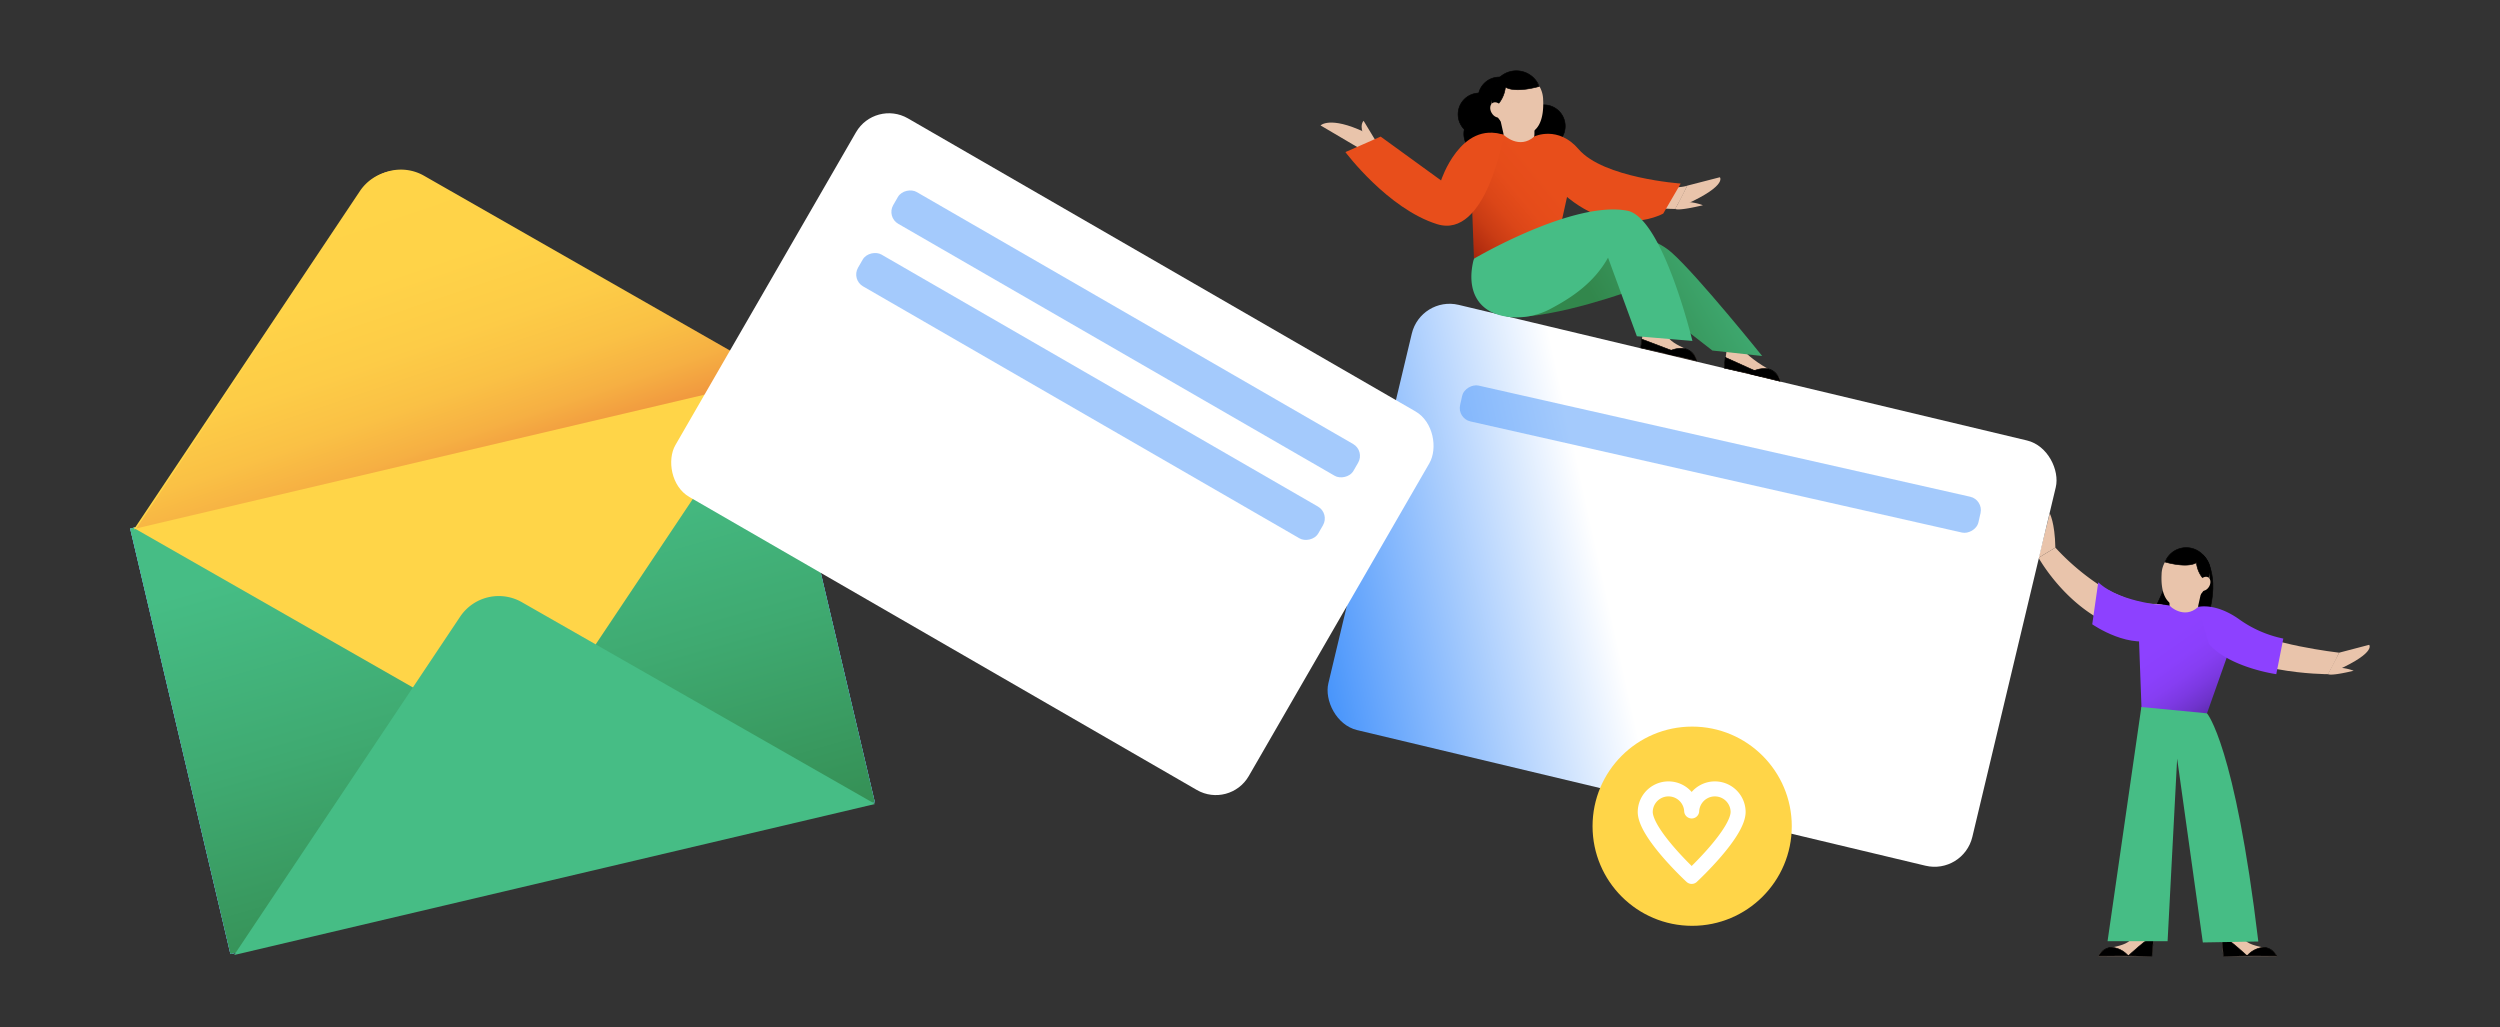 <?xml version="1.0" encoding="UTF-8"?> <svg xmlns="http://www.w3.org/2000/svg" xmlns:xlink="http://www.w3.org/1999/xlink" id="Layer_1" data-name="Layer 1" viewBox="0 0 416.36 171.04"><rect x="0" y="0" width="416.36" height="171.04" fill="#333333" stroke="none"/> <defs> <style>.cls-1{stroke:#000;stroke-miterlimit:10;stroke-width:0.1px;}.cls-2{fill:#e9c4ab;}.cls-3{fill:url(#linear-gradient);}.cls-4{fill:#46bd85;}.cls-5{fill:#8d41ff;}.cls-6{fill:#c4e2fe;}.cls-14,.cls-7{fill:#4a96fb;}.cls-8{fill:url(#linear-gradient-2);}.cls-9{fill:#ffd548;}.cls-10{fill:url(#linear-gradient-3);}.cls-11{fill:none;stroke:#fff;stroke-linecap:square;stroke-linejoin:round;stroke-width:2.5px;}.cls-12{fill:url(#linear-gradient-4);}.cls-13{fill:#fff;}.cls-14{opacity:0.5;}.cls-15{fill:url(#linear-gradient-5);}.cls-16{fill:#e84e1b;}.cls-17{fill:url(#linear-gradient-6);}</style> <linearGradient id="linear-gradient" x1="360.34" y1="106.47" x2="369.5" y2="119.46" gradientUnits="userSpaceOnUse"> <stop offset="0" stop-color="#8d41ff"></stop> <stop offset="0.25" stop-color="#8b40fc"></stop> <stop offset="0.44" stop-color="#863ef2"></stop> <stop offset="0.61" stop-color="#7c39e2"></stop> <stop offset="0.77" stop-color="#6f33cc"></stop> <stop offset="0.92" stop-color="#5e2baf"></stop> <stop offset="1" stop-color="#53269b"></stop> </linearGradient> <linearGradient id="linear-gradient-2" x1="58.56" y1="22.61" x2="97.5" y2="159.28" gradientTransform="translate(27.65 -16.24) rotate(13.26)" gradientUnits="userSpaceOnUse"> <stop offset="0.46" stop-color="#46bd85"></stop> <stop offset="0.68" stop-color="#3faa71"></stop> <stop offset="1" stop-color="#32874c"></stop> </linearGradient> <linearGradient id="linear-gradient-3" x1="275.15" y1="394.92" x2="349.02" y2="334.75" gradientTransform="translate(48.12 -322.61) rotate(13.26)" gradientUnits="userSpaceOnUse"> <stop offset="0" stop-color="#4a96fb"></stop> <stop offset="0.07" stop-color="#63a4fc"></stop> <stop offset="0.51" stop-color="#fff"></stop> </linearGradient> <linearGradient id="linear-gradient-4" x1="81.76" y1="92.22" x2="54.9" y2="12.98" gradientUnits="userSpaceOnUse"> <stop offset="0" stop-color="#db3f32"></stop> <stop offset="0.05" stop-color="#e35f37"></stop> <stop offset="0.1" stop-color="#ea7e3b"></stop> <stop offset="0.17" stop-color="#f19a3f"></stop> <stop offset="0.24" stop-color="#f6b043"></stop> <stop offset="0.33" stop-color="#fac145"></stop> <stop offset="0.44" stop-color="#fdcc47"></stop> <stop offset="0.59" stop-color="#ffd348"></stop> <stop offset="1" stop-color="#ffd548"></stop> </linearGradient> <linearGradient id="linear-gradient-5" x1="243.41" y1="39.97" x2="256.62" y2="28.98" gradientUnits="userSpaceOnUse"> <stop offset="0" stop-color="#a8260c"></stop> <stop offset="0.07" stop-color="#b32d0f"></stop> <stop offset="0.27" stop-color="#ca3c14"></stop> <stop offset="0.48" stop-color="#db4618"></stop> <stop offset="0.71" stop-color="#e54c1a"></stop> <stop offset="1" stop-color="#e84e1b"></stop> </linearGradient> <linearGradient id="linear-gradient-6" x1="323.67" y1="21.93" x2="268.09" y2="54.41" gradientTransform="matrix(1, 0, 0, 1, 0, 0)" xlink:href="#linear-gradient-2"></linearGradient> </defs> <path class="cls-1" d="M366.88,92.41s2.7,2.39,1.24,8.85l-9.44.6,4.07-8.8Z"></path> <path class="cls-2" d="M363.6,103.26h0a2.39,2.39,0,0,0,2.5-2.38l.65-2.93-5.43.54v2.39A2.39,2.39,0,0,0,363.6,103.26Z"></path> <path class="cls-2" d="M360,95.65c-.16,3.11.77,5.31,3.07,5.31s4.94-3.1,4.94-5.4a3.84,3.84,0,0,0-3.85-4.08A4.24,4.24,0,0,0,360,95.65Z"></path> <path class="cls-2" d="M358.9,105.55c-12.38.11-19.39-12.66-19.39-12.66l2.8-1.69a39.79,39.79,0,0,0,7.81,6.56s4.9,2.9,8.63,2.82,3,2.9,3,2.9Z"></path> <path class="cls-2" d="M339.51,92.89l1.86-7.38s.85,1.45.94,5.69Z"></path> <path class="cls-2" d="M370,156.47l.28,2.78h8.9l0,0c-.32-.79-1-1.19-2.18-1.44s-2.72-.57-3.34-1.48Z"></path> <path class="cls-1" d="M379.16,159.21a2.58,2.58,0,0,0-2.18-1.44,4.09,4.09,0,0,0-2.74,1.42Z"></path> <path class="cls-1" d="M374.24,159.19s-3.18-2.95-4.24-3.33l.31,3.39Z"></path> <path class="cls-2" d="M368.12,101.26s1.78-.13,5.6,3.09c3.47,2.94,15.85,4.35,15.85,4.35s-.85,1.87-1.84,3.58c0,0-15.93,0-19.49-6.62Z"></path> <path class="cls-2" d="M389.57,108.7l5-1.31s1.38,1.47-6.87,4.89Z"></path> <path class="cls-2" d="M387.73,112.28c.65.33,4.26-.57,4.26-.57a8,8,0,0,0-2.74-.52A2,2,0,0,0,387.73,112.28Z"></path> <path class="cls-2" d="M358.66,156.47l-.28,2.78h-8.9l0,0c.32-.79,1-1.19,2.17-1.44s2.73-.57,3.34-1.48Z"></path> <path class="cls-1" d="M360.58,93.6s3.59,1.09,5.22.11a4.84,4.84,0,0,0,1.62,3.15s1.85-2.06-.54-4.45A3.79,3.79,0,0,0,360.58,93.6Z"></path> <ellipse class="cls-2" cx="367.13" cy="97.23" rx="1.25" ry="0.91" transform="translate(99.36 366.56) rotate(-60)"></ellipse> <path class="cls-3" d="M367.6,101.26c2.43.24,4.91,2.6,4.4,5l-4.44,12.55-10.83,1.14-.56-15.24c0-2.44,1.37-4.8,5.15-3.82h0s2.39,2.34,4.75.22Z"></path> <path class="cls-1" d="M349.53,159.21a2.55,2.55,0,0,1,2.17-1.44,4.1,4.1,0,0,1,2.75,1.42Z"></path> <path class="cls-1" d="M354.45,159.19s3.17-2.95,4.23-3.33l-.3,3.39Z"></path> <path class="cls-4" d="M367.56,118.8s4.64,5.21,8.55,38l-9.24.16-4.28-30.62L361,156.75H351l5.63-39Z"></path> <path class="cls-5" d="M361.32,100.88s-8.07-.33-11.87-3.91l-1,7s6.52,4.56,11.3,2.17S361.32,100.88,361.32,100.88Z"></path> <path class="cls-5" d="M379.1,112.28s-7.71-1.08-11.19-5l-1.84-6.19s2.79-.79,6.78,2a19.26,19.26,0,0,0,7.42,3.26Z"></path> <rect class="cls-6" x="28.56" y="74.41" width="110.26" height="72.81" transform="translate(-23.19 22.15) rotate(-13.26)"></rect> <rect class="cls-7" x="28.56" y="74.41" width="110.26" height="72.81" transform="translate(-23.19 22.15) rotate(-13.26)"></rect> <rect class="cls-8" x="28.56" y="74.41" width="110.26" height="72.81" transform="translate(-23.19 22.15) rotate(-13.26)"></rect> <path class="cls-9" d="M128.75,63.09,129,63l-.17-.1.11-.17-.28.07L70.21,29.42a7.74,7.74,0,0,0-10.28,2.42l-37.41,56-.29.06.18.1-.11.17.28-.07,64.75,37Z"></path> <rect class="cls-10" x="226.67" y="61.07" width="110.26" height="72.81" rx="6.47" transform="translate(30.32 -62.74) rotate(13.42)"></rect> <circle class="cls-9" cx="281.82" cy="137.6" r="16.59"></circle> <path class="cls-11" d="M289.47,135.06a3.87,3.87,0,0,0-7.73,0,3.87,3.87,0,0,0-7.73,0c-.23,3.53,7.67,10.85,7.73,10.9h0C281.79,145.91,289.69,138.59,289.47,135.06Z"></path> <path class="cls-4" d="M76.63,102.71,39,159.05,145.74,133.9,86.91,100.29A7.74,7.74,0,0,0,76.63,102.71Z"></path> <path class="cls-12" d="M60.34,31.69,22.71,88,129.45,62.88,70.62,29.27A7.74,7.74,0,0,0,60.34,31.69Z"></path> <rect class="cls-13" x="120.13" y="39.24" width="110.26" height="72.81" rx="6.33" transform="translate(61.31 -77.5) rotate(30)"></rect> <rect class="cls-14" x="184.42" y="11.35" width="6.12" height="88.51" rx="2.28" transform="translate(45.58 190.17) rotate(-60)"></rect> <rect class="cls-14" x="178.56" y="21.78" width="6.12" height="88.51" rx="2.28" transform="translate(33.62 190.3) rotate(-60)"></rect> <rect class="cls-14" x="283.46" y="32.21" width="6.12" height="88.51" rx="2.28" transform="translate(148.74 339.06) rotate(-77.26)"></rect> <path class="cls-2" d="M229.1,23.43l-2-3.31s-.85.77.17,2.64"></path> <path class="cls-2" d="M226.55,24.79l-6.62-3.9s1.53-1.61,7.3,1.1l2.46,2Z"></path> <circle class="cls-1" cx="257.13" cy="21.01" r="3.55"></circle> <circle class="cls-1" cx="249.71" cy="16.38" r="3.55"></circle> <circle class="cls-1" cx="247.34" cy="22.3" r="3.55"></circle> <circle class="cls-1" cx="246.38" cy="19.04" r="3.55"></circle> <path class="cls-2" d="M287.57,58.3l-.41,3,9.35,2.25,0,0c-.14-.92-.74-1.5-1.92-2.07s-4.15-2.58-4.56-3.7Z"></path> <path class="cls-1" d="M296.47,63.5a2.78,2.78,0,0,0-1.92-2.07,4.42,4.42,0,0,0-3.24.79Z"></path> <polygon class="cls-1" points="291.31 62.22 287.16 61.3 287.33 59.52 292.38 61.8 293.25 62.67 291.31 62.22"></polygon> <path class="cls-2" d="M273.67,54.94l-.41,3,9.36,2.25-.05-.06c-.13-.91-.74-1.5-1.92-2.06s-2.72-1.28-3.13-2.4Z"></path> <path class="cls-1" d="M282.57,60.12a2.74,2.74,0,0,0-1.92-2.06,4.44,4.44,0,0,0-3.24.79Z"></path> <polygon class="cls-1" points="273.26 57.93 273.43 56.48 279.3 58.71 279.3 59.3 273.26 57.93"></polygon> <path class="cls-2" d="M253.09,24.83h0a2.58,2.58,0,0,1-2.7-2.58l-.71-3.16,5.87.58v2.58A2.58,2.58,0,0,1,253.09,24.83Z"></path> <path class="cls-2" d="M257,16.6c.17,3.37-.84,5.74-3.32,5.74s-5.34-3.35-5.34-5.84a4.14,4.14,0,0,1,4.15-4.41A4.59,4.59,0,0,1,257,16.6Z"></path> <path class="cls-2" d="M257.8,22.89s1.29.77,6,3.34C276.17,32.91,281,30.92,281,30.92s-.92,2-2,3.88c0,0-17.22,0-21.07-7.16Z"></path> <path class="cls-2" d="M281,30.92l5.43-1.4s1.5,1.58-7.42,5.28Z"></path> <path class="cls-2" d="M279,34.8c.7.35,4.61-.62,4.61-.62a8.48,8.48,0,0,0-3-.55A2.11,2.11,0,0,0,279,34.8Z"></path> <path class="cls-1" d="M256.35,14.39s-3.87,1.17-5.63.12a5.26,5.26,0,0,1-1.77,3.4s-2-2.23.59-4.81A4.09,4.09,0,0,1,256.35,14.39Z"></path> <ellipse class="cls-2" cx="249.28" cy="18.31" rx="0.99" ry="1.35" transform="translate(24.24 127.09) rotate(-30)"></ellipse> <path class="cls-15" d="M257.23,22.89c2.63.25,5.31,2.81,4.75,5.39l-2.93,13.25-13.57,1.55-.6-16.48c0-2.63,1.48-5.18,5.56-4.13h0s2.58,2.53,5.13.24Z"></path> <path class="cls-16" d="M277,35.57S267.35,41,257.57,29.4l-2-6.69s3.93-1.85,7.34,2.14c4.12,4.81,17,5.72,17,5.72Z"></path> <path class="cls-17" d="M259.4,39.77s12.89-3.16,19,2.29c4.34,3.85,15.08,17.23,15.08,17.23l-8.29-.91L272.13,48.23s-13,4.8-20.62,4.57h0Z"></path> <path class="cls-4" d="M281.86,56.78S276.92,36.2,271,35.09c-9.06-1.72-25.53,8-25.53,8s0,.17-.07.26c-1.19,4.93.6,8.9,6.1,9.46a12.1,12.1,0,0,0,6.89-1.46c3.05-1.63,7-4.08,9.42-8.44L272.61,56Z"></path> <path class="cls-16" d="M250.44,22.47s-2.89,17.44-11.11,14.86-15.26-12-15.26-12l5.87-2.58L240,30.05S243.24,20.06,250.44,22.47Z"></path> </svg> 